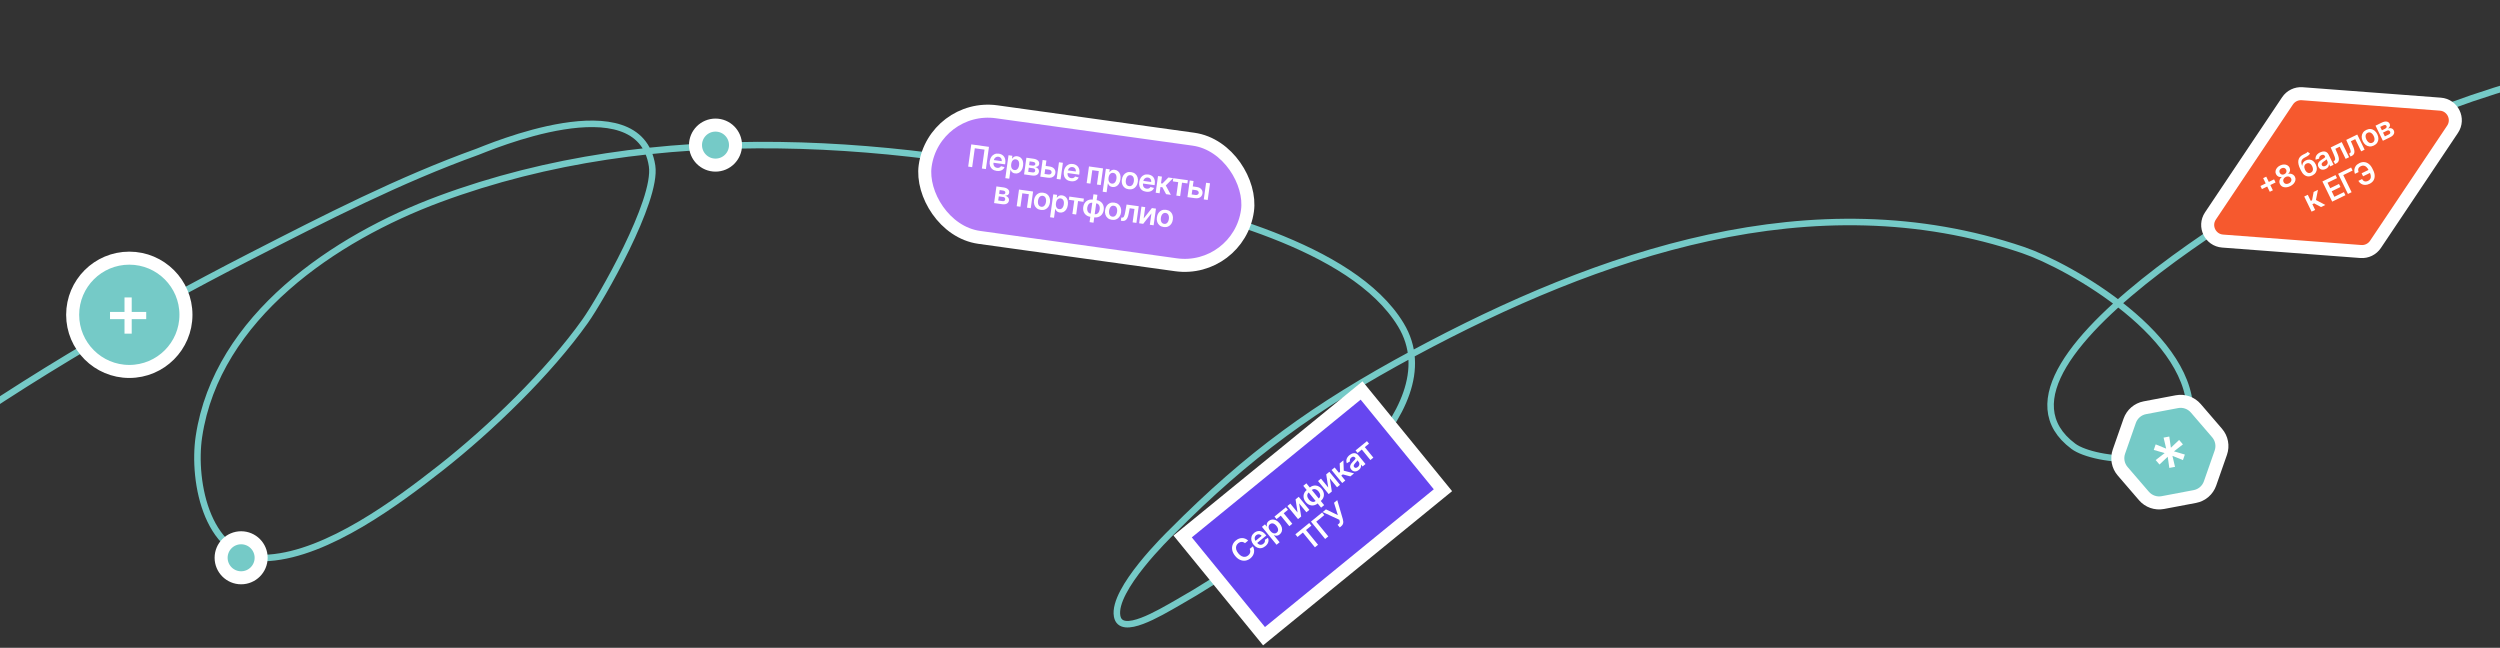 <svg width="768" height="199" viewBox="0 0 768 199" fill="none" xmlns="http://www.w3.org/2000/svg">
<rect x="0" y="0" width="768" height="199" fill="#333333" stroke="none"/>
<path d="M-37.744 153.767C-38.669 154.692 -42.72 160.102 -44.493 159.511C-50.417 157.536 -37.305 149.015 -32.288 145.296C2.085 119.811 39.496 97.925 77.482 78.458C100.056 66.888 122.753 55.254 146.617 46.654C149.369 45.662 196.434 25.273 200.318 50.961C201.933 61.641 184.514 91.964 179.785 98.631C168.594 114.411 150.563 131.832 135.418 143.717C122.093 154.173 100.832 170.058 82.651 171.356C63.742 172.707 59.016 148.059 61.113 134.096C66.633 97.351 102.941 73.049 134.987 61.156C201.649 36.416 276.955 42.515 344.763 58.858C368.517 64.584 415.371 75.076 430.339 99.78C446.722 126.818 398.706 159.91 382.669 171.715C376.003 176.623 368.976 181.053 361.778 185.14C356.255 188.277 344.335 195.551 343.184 189.304C341.675 181.114 359.075 164.301 359.911 163.459C383.435 139.774 403.873 124.851 434.36 108.467C490.997 78.028 557.018 54.975 621.45 76.806C635.795 81.667 674.793 103.769 672.709 128.497C671.309 145.107 643.313 141.849 636.957 137.112C601.147 110.423 713.405 50.156 724.543 44.644C798.109 8.237 876.579 10.137 956 1.281" stroke="#75CAC7" stroke-width="2" stroke-linecap="round"/>
<circle cx="39.722" cy="96.707" r="17.402" fill="#75CAC7" stroke="white" stroke-width="4"/>
<path d="M38.248 102.497V91.375H40.461V102.497H38.248ZM33.797 98.039V95.826H44.919V98.039H33.797Z" fill="white"/>
<circle cx="74.076" cy="171.35" r="6.147" fill="#75CAC7" stroke="white" stroke-width="4"/>
<circle cx="219.803" cy="44.576" r="6.147" fill="#75CAC7" stroke="white" stroke-width="4"/>
<rect x="286.897" y="31.657" width="99.966" height="38.95" rx="19.475" transform="rotate(7.927 286.897 31.657)" fill="#B37BF8"/>
<path d="M303.814 45.112L302.863 51.94L301.636 51.769L302.444 45.968L299.457 45.552L298.649 51.353L297.422 51.182L298.373 44.355L303.814 45.112ZM306.166 52.502C305.653 52.43 305.224 52.262 304.881 51.996C304.54 51.729 304.296 51.385 304.151 50.964C304.006 50.54 303.971 50.061 304.046 49.525C304.119 48.998 304.283 48.55 304.539 48.18C304.797 47.808 305.122 47.536 305.515 47.364C305.909 47.19 306.35 47.137 306.839 47.206C307.155 47.249 307.445 47.342 307.711 47.483C307.98 47.623 308.207 47.813 308.393 48.054C308.581 48.295 308.715 48.588 308.794 48.932C308.873 49.274 308.882 49.669 308.819 50.118L308.768 50.488L304.571 49.904L304.684 49.09L307.724 49.514C307.754 49.282 307.733 49.07 307.66 48.876C307.588 48.68 307.471 48.518 307.31 48.389C307.151 48.261 306.956 48.18 306.725 48.148C306.478 48.114 306.253 48.143 306.05 48.237C305.847 48.329 305.679 48.465 305.548 48.643C305.419 48.82 305.338 49.023 305.304 49.252L305.205 49.962C305.163 50.259 305.182 50.523 305.261 50.751C305.341 50.977 305.471 51.161 305.65 51.301C305.83 51.44 306.052 51.527 306.314 51.564C306.489 51.588 306.652 51.586 306.801 51.557C306.95 51.525 307.084 51.468 307.202 51.385C307.32 51.302 307.416 51.192 307.489 51.054L308.598 51.338C308.486 51.626 308.314 51.867 308.083 52.062C307.855 52.254 307.577 52.39 307.251 52.469C306.926 52.546 306.564 52.557 306.166 52.502ZM308.835 54.729L309.815 47.688L311.002 47.853L310.884 48.7L310.954 48.71C311.034 48.594 311.14 48.474 311.273 48.35C311.406 48.223 311.576 48.123 311.784 48.05C311.991 47.975 312.245 47.958 312.545 48C312.941 48.055 313.283 48.206 313.573 48.452C313.865 48.697 314.077 49.029 314.209 49.448C314.343 49.866 314.371 50.359 314.292 50.928C314.214 51.49 314.055 51.955 313.816 52.323C313.576 52.691 313.283 52.956 312.937 53.118C312.59 53.281 312.216 53.334 311.814 53.278C311.52 53.237 311.284 53.154 311.104 53.029C310.924 52.905 310.785 52.765 310.686 52.611C310.59 52.455 310.519 52.31 310.472 52.177L310.422 52.17L310.042 54.897L308.835 54.729ZM310.642 50.413C310.596 50.744 310.603 51.041 310.661 51.303C310.722 51.565 310.832 51.778 310.99 51.943C311.151 52.106 311.359 52.205 311.615 52.241C311.881 52.278 312.115 52.238 312.314 52.121C312.515 52.001 312.678 51.823 312.803 51.587C312.932 51.349 313.018 51.07 313.063 50.75C313.107 50.432 313.101 50.144 313.044 49.884C312.987 49.625 312.878 49.413 312.718 49.248C312.557 49.082 312.343 48.981 312.074 48.944C311.816 48.908 311.588 48.945 311.389 49.056C311.19 49.166 311.027 49.337 310.899 49.569C310.774 49.8 310.689 50.082 310.642 50.413ZM314.594 53.573L315.307 48.453L317.457 48.752C318.064 48.837 318.526 49.024 318.844 49.316C319.163 49.607 319.293 49.969 319.233 50.403C319.193 50.689 319.06 50.91 318.835 51.064C318.612 51.217 318.325 51.3 317.974 51.315C318.24 51.375 318.466 51.475 318.652 51.617C318.841 51.758 318.98 51.93 319.07 52.13C319.16 52.331 319.188 52.551 319.155 52.791C319.116 53.073 319.007 53.309 318.829 53.497C318.653 53.683 318.417 53.814 318.118 53.891C317.822 53.965 317.474 53.974 317.074 53.919L314.594 53.573ZM315.857 52.78L317.207 52.968C317.429 52.999 317.611 52.971 317.752 52.885C317.893 52.795 317.977 52.66 318.002 52.478C318.032 52.267 317.991 52.092 317.881 51.955C317.772 51.815 317.606 51.729 317.384 51.698L316.033 51.51L315.857 52.78ZM316.142 50.73L317.185 50.876C317.35 50.898 317.494 50.895 317.619 50.864C317.743 50.832 317.843 50.777 317.917 50.699C317.992 50.618 318.037 50.517 318.054 50.395C318.079 50.219 318.026 50.072 317.895 49.951C317.767 49.832 317.576 49.754 317.323 49.719L316.303 49.577L316.142 50.73ZM320.879 50.928L322.389 51.138C323.043 51.229 323.526 51.458 323.84 51.826C324.153 52.194 324.275 52.635 324.206 53.151C324.157 53.486 324.033 53.773 323.835 54.01C323.639 54.248 323.377 54.42 323.049 54.526C322.724 54.63 322.344 54.652 321.909 54.592L319.582 54.268L320.295 49.147L321.458 49.309L320.883 53.44L322.046 53.602C322.309 53.638 322.534 53.601 322.721 53.492C322.909 53.38 323.017 53.218 323.047 53.007C323.078 52.785 323.018 52.592 322.869 52.428C322.72 52.265 322.514 52.165 322.252 52.128L320.741 51.918L320.879 50.928ZM324.602 54.967L325.315 49.846L326.522 50.014L325.809 55.135L324.602 54.967ZM328.931 55.671C328.417 55.6 327.989 55.431 327.645 55.166C327.304 54.899 327.061 54.555 326.916 54.133C326.771 53.71 326.735 53.23 326.81 52.695C326.883 52.168 327.048 51.72 327.303 51.35C327.561 50.978 327.887 50.706 328.28 50.534C328.673 50.36 329.115 50.307 329.604 50.375C329.919 50.419 330.21 50.512 330.476 50.653C330.744 50.792 330.971 50.983 331.157 51.224C331.346 51.465 331.479 51.758 331.558 52.102C331.638 52.444 331.646 52.839 331.584 53.288L331.532 53.658L327.335 53.074L327.448 52.26L330.488 52.684C330.518 52.452 330.497 52.24 330.424 52.046C330.352 51.85 330.235 51.688 330.074 51.559C329.915 51.43 329.72 51.35 329.489 51.318C329.243 51.283 329.018 51.313 328.814 51.407C328.611 51.499 328.444 51.634 328.312 51.813C328.184 51.99 328.102 52.193 328.068 52.421L327.969 53.132C327.928 53.429 327.947 53.692 328.026 53.921C328.105 54.147 328.235 54.331 328.415 54.471C328.595 54.61 328.816 54.697 329.078 54.734C329.254 54.758 329.416 54.756 329.565 54.727C329.714 54.695 329.848 54.638 329.966 54.555C330.084 54.471 330.18 54.361 330.254 54.224L331.363 54.508C331.25 54.796 331.078 55.037 330.847 55.231C330.619 55.424 330.342 55.56 330.016 55.639C329.69 55.716 329.328 55.727 328.931 55.671ZM333.82 56.25L334.533 51.13L338.857 51.732L338.144 56.852L336.98 56.69L337.555 52.56L335.549 52.28L334.973 56.411L333.82 56.25ZM338.742 58.893L339.722 51.852L340.909 52.018L340.791 52.864L340.861 52.874C340.941 52.758 341.047 52.638 341.18 52.514C341.313 52.388 341.483 52.288 341.69 52.215C341.898 52.139 342.152 52.123 342.452 52.164C342.847 52.219 343.19 52.37 343.479 52.617C343.772 52.861 343.984 53.193 344.116 53.613C344.25 54.03 344.278 54.523 344.198 55.092C344.12 55.655 343.961 56.12 343.722 56.487C343.483 56.855 343.19 57.12 342.843 57.282C342.497 57.445 342.122 57.498 341.72 57.442C341.427 57.401 341.19 57.318 341.011 57.194C340.831 57.069 340.692 56.929 340.593 56.775C340.497 56.619 340.425 56.474 340.378 56.341L340.328 56.334L339.949 59.061L338.742 58.893ZM340.549 54.577C340.503 54.908 340.509 55.205 340.568 55.467C340.629 55.729 340.738 55.943 340.897 56.107C341.058 56.27 341.266 56.37 341.521 56.405C341.788 56.442 342.021 56.402 342.221 56.285C342.421 56.166 342.584 55.988 342.71 55.752C342.838 55.514 342.925 55.234 342.969 54.914C343.014 54.596 343.007 54.308 342.95 54.049C342.894 53.789 342.785 53.577 342.625 53.412C342.464 53.247 342.249 53.145 341.98 53.108C341.723 53.072 341.494 53.109 341.295 53.22C341.096 53.331 340.933 53.502 340.806 53.733C340.681 53.965 340.595 54.246 340.549 54.577ZM346.72 58.148C346.22 58.079 345.802 57.908 345.466 57.637C345.13 57.366 344.889 57.019 344.741 56.595C344.596 56.172 344.561 55.696 344.635 55.167C344.708 54.638 344.873 54.188 345.128 53.818C345.386 53.449 345.713 53.179 346.111 53.01C346.508 52.841 346.957 52.792 347.457 52.861C347.957 52.931 348.375 53.101 348.711 53.372C349.047 53.644 349.287 53.992 349.432 54.417C349.579 54.843 349.615 55.321 349.542 55.85C349.468 56.379 349.302 56.827 349.045 57.194C348.79 57.562 348.464 57.831 348.066 57.999C347.669 58.169 347.22 58.218 346.72 58.148ZM346.862 57.183C347.133 57.22 347.37 57.178 347.573 57.054C347.776 56.928 347.94 56.745 348.064 56.504C348.19 56.263 348.275 55.987 348.319 55.676C348.362 55.363 348.356 55.073 348.3 54.807C348.247 54.539 348.14 54.317 347.979 54.14C347.817 53.964 347.601 53.857 347.33 53.819C347.052 53.78 346.811 53.824 346.605 53.949C346.402 54.075 346.237 54.259 346.11 54.502C345.986 54.743 345.902 55.02 345.858 55.334C345.815 55.645 345.82 55.933 345.874 56.199C345.93 56.465 346.038 56.686 346.199 56.863C346.363 57.037 346.584 57.144 346.862 57.183ZM352.09 58.896C351.576 58.825 351.148 58.656 350.804 58.391C350.463 58.124 350.22 57.779 350.075 57.358C349.93 56.935 349.894 56.455 349.969 55.92C350.042 55.393 350.207 54.945 350.462 54.575C350.72 54.203 351.046 53.931 351.439 53.759C351.832 53.585 352.274 53.532 352.762 53.6C353.078 53.644 353.369 53.737 353.635 53.878C353.903 54.017 354.13 54.208 354.316 54.449C354.505 54.69 354.638 54.983 354.717 55.327C354.797 55.669 354.805 56.064 354.742 56.513L354.691 56.883L350.494 56.299L350.607 55.485L353.647 55.908C353.677 55.677 353.656 55.465 353.583 55.271C353.511 55.075 353.394 54.913 353.233 54.784C353.074 54.655 352.879 54.575 352.648 54.543C352.402 54.508 352.177 54.538 351.973 54.632C351.77 54.724 351.603 54.859 351.471 55.038C351.343 55.215 351.261 55.418 351.227 55.646L351.128 56.356C351.087 56.654 351.106 56.917 351.185 57.146C351.264 57.372 351.394 57.556 351.574 57.696C351.754 57.834 351.975 57.922 352.237 57.958C352.413 57.983 352.575 57.98 352.724 57.951C352.873 57.92 353.007 57.863 353.125 57.78C353.243 57.696 353.339 57.586 353.413 57.449L354.522 57.733C354.409 58.021 354.237 58.262 354.006 58.456C353.778 58.649 353.501 58.785 353.175 58.864C352.849 58.941 352.487 58.952 352.09 58.896ZM355.026 59.203L355.739 54.083L356.946 54.251L356.658 56.318L357.098 56.379L358.926 54.526L360.379 54.729L358.132 56.978L359.686 59.852L358.226 59.649L357.091 57.523L356.501 57.441L356.233 59.371L355.026 59.203ZM360.29 55.726L360.428 54.736L364.908 55.359L364.771 56.349L363.114 56.119L362.539 60.249L361.372 60.087L361.947 55.956L360.29 55.726ZM366.078 57.221L367.589 57.432C368.242 57.523 368.725 57.752 369.039 58.12C369.353 58.487 369.475 58.929 369.405 59.445C369.356 59.78 369.232 60.067 369.034 60.304C368.838 60.542 368.576 60.714 368.248 60.82C367.924 60.924 367.543 60.946 367.108 60.885L364.781 60.561L365.494 55.441L366.657 55.603L366.082 59.733L367.246 59.895C367.508 59.932 367.733 59.895 367.92 59.785C368.108 59.673 368.217 59.512 368.246 59.301C368.277 59.078 368.218 58.886 368.068 58.722C367.919 58.558 367.713 58.458 367.451 58.422L365.941 58.212L366.078 57.221ZM369.801 61.261L370.514 56.14L371.721 56.308L371.008 61.428L369.801 61.261ZM305.386 62.387L306.099 57.267L308.249 57.566C308.856 57.651 309.318 57.839 309.635 58.13C309.955 58.421 310.084 58.783 310.024 59.217C309.984 59.504 309.851 59.724 309.626 59.879C309.403 60.031 309.116 60.114 308.765 60.129C309.031 60.189 309.257 60.289 309.444 60.431C309.632 60.573 309.772 60.744 309.862 60.944C309.951 61.145 309.98 61.365 309.946 61.605C309.907 61.888 309.798 62.123 309.62 62.311C309.445 62.497 309.208 62.628 308.91 62.705C308.614 62.779 308.266 62.788 307.866 62.733L305.386 62.387ZM306.648 61.595L307.998 61.783C308.22 61.813 308.402 61.786 308.543 61.699C308.685 61.61 308.768 61.474 308.794 61.292C308.823 61.081 308.783 60.906 308.673 60.769C308.563 60.629 308.397 60.543 308.175 60.513L306.825 60.325L306.648 61.595ZM306.933 59.544L307.977 59.69C308.141 59.713 308.286 59.709 308.41 59.679C308.535 59.646 308.634 59.591 308.708 59.513C308.783 59.433 308.829 59.331 308.846 59.209C308.87 59.034 308.817 58.886 308.687 58.766C308.558 58.646 308.368 58.568 308.114 58.533L307.094 58.391L306.933 59.544ZM312.326 63.354L313.039 58.233L317.363 58.835L316.65 63.956L315.486 63.794L316.062 59.663L314.055 59.384L313.48 63.514L312.326 63.354ZM319.735 64.487C319.235 64.418 318.817 64.247 318.481 63.976C318.145 63.705 317.903 63.358 317.756 62.934C317.611 62.511 317.575 62.034 317.649 61.505C317.723 60.977 317.887 60.527 318.143 60.157C318.4 59.788 318.728 59.518 319.125 59.349C319.522 59.18 319.971 59.131 320.471 59.2C320.971 59.27 321.389 59.44 321.725 59.711C322.061 59.982 322.302 60.331 322.446 60.756C322.593 61.182 322.63 61.66 322.556 62.189C322.482 62.718 322.317 63.166 322.06 63.533C321.805 63.901 321.478 64.169 321.081 64.338C320.684 64.507 320.235 64.557 319.735 64.487ZM319.876 63.522C320.147 63.559 320.384 63.516 320.587 63.393C320.791 63.267 320.954 63.084 321.079 62.843C321.205 62.602 321.29 62.326 321.333 62.015C321.377 61.702 321.371 61.412 321.315 61.146C321.262 60.878 321.154 60.656 320.993 60.479C320.832 60.303 320.616 60.196 320.345 60.158C320.067 60.119 319.825 60.163 319.62 60.288C319.416 60.414 319.251 60.598 319.125 60.841C319 61.082 318.917 61.359 318.873 61.672C318.83 61.984 318.835 62.272 318.888 62.538C318.944 62.804 319.053 63.025 319.214 63.202C319.378 63.376 319.598 63.483 319.876 63.522ZM322.584 66.74L323.564 59.699L324.751 59.864L324.633 60.711L324.703 60.721C324.783 60.605 324.889 60.485 325.022 60.361C325.155 60.234 325.325 60.134 325.532 60.061C325.74 59.986 325.994 59.969 326.294 60.011C326.689 60.066 327.032 60.217 327.322 60.463C327.614 60.708 327.826 61.04 327.958 61.459C328.092 61.877 328.12 62.37 328.041 62.939C327.962 63.501 327.803 63.966 327.564 64.334C327.325 64.701 327.032 64.966 326.686 65.129C326.339 65.291 325.964 65.345 325.562 65.289C325.269 65.248 325.032 65.165 324.853 65.04C324.673 64.915 324.534 64.776 324.435 64.622C324.339 64.466 324.267 64.321 324.22 64.188L324.17 64.181L323.791 66.908L322.584 66.74ZM324.391 62.424C324.345 62.755 324.351 63.052 324.41 63.313C324.471 63.576 324.58 63.789 324.739 63.954C324.9 64.117 325.108 64.216 325.363 64.252C325.63 64.289 325.863 64.249 326.063 64.132C326.263 64.012 326.426 63.834 326.552 63.598C326.68 63.36 326.767 63.081 326.811 62.761C326.856 62.443 326.849 62.154 326.793 61.895C326.736 61.636 326.627 61.423 326.467 61.258C326.306 61.093 326.091 60.992 325.822 60.955C325.565 60.919 325.336 60.956 325.137 61.067C324.939 61.177 324.775 61.348 324.648 61.58C324.523 61.811 324.437 62.093 324.391 62.424ZM328.354 61.375L328.492 60.385L332.972 61.009L332.834 61.999L331.177 61.768L330.602 65.899L329.435 65.736L330.011 61.606L328.354 61.375ZM334.715 68.245L335.908 59.678L337.118 59.846L335.925 68.414L334.715 68.245ZM334.943 66.605C334.568 66.553 334.233 66.442 333.94 66.272C333.646 66.102 333.402 65.884 333.208 65.619C333.016 65.355 332.88 65.052 332.801 64.713C332.724 64.371 332.713 64.004 332.767 63.611C332.822 63.217 332.933 62.867 333.101 62.559C333.27 62.252 333.484 61.998 333.741 61.795C334 61.592 334.294 61.448 334.623 61.364C334.952 61.281 335.304 61.266 335.679 61.318L335.936 61.354L335.2 66.641L334.943 66.605ZM335.079 65.632L335.229 65.653L335.694 62.312L335.544 62.291C335.331 62.262 335.135 62.28 334.959 62.346C334.784 62.41 334.631 62.512 334.498 62.652C334.368 62.79 334.26 62.956 334.174 63.151C334.09 63.343 334.033 63.553 334.001 63.782C333.958 64.087 333.97 64.373 334.034 64.64C334.099 64.905 334.218 65.127 334.39 65.305C334.565 65.483 334.794 65.592 335.079 65.632ZM336.153 66.774L335.897 66.738L336.633 61.451L336.89 61.486C337.265 61.539 337.6 61.65 337.893 61.82C338.187 61.99 338.429 62.208 338.621 62.475C338.815 62.74 338.951 63.043 339.028 63.385C339.107 63.727 339.119 64.094 339.065 64.487C339.01 64.881 338.898 65.231 338.728 65.538C338.561 65.844 338.348 66.097 338.089 66.299C337.832 66.501 337.539 66.644 337.21 66.727C336.881 66.81 336.529 66.826 336.153 66.774ZM336.289 65.8C336.505 65.83 336.699 65.813 336.874 65.749C337.048 65.685 337.2 65.584 337.331 65.446C337.463 65.308 337.571 65.143 337.654 64.95C337.738 64.756 337.796 64.544 337.828 64.315C337.87 64.011 337.86 63.725 337.798 63.458C337.735 63.191 337.617 62.968 337.442 62.79C337.27 62.61 337.041 62.5 336.754 62.46L336.604 62.439L336.139 65.779L336.289 65.8ZM341.573 67.528C341.073 67.459 340.655 67.288 340.319 67.017C339.983 66.746 339.742 66.399 339.594 65.975C339.449 65.552 339.414 65.075 339.487 64.546C339.561 64.017 339.726 63.568 339.981 63.198C340.239 62.828 340.566 62.559 340.964 62.39C341.361 62.221 341.81 62.172 342.31 62.241C342.81 62.311 343.228 62.481 343.564 62.752C343.9 63.023 344.14 63.372 344.285 63.797C344.432 64.223 344.468 64.701 344.395 65.23C344.321 65.759 344.155 66.207 343.898 66.574C343.643 66.942 343.317 67.21 342.919 67.379C342.522 67.548 342.073 67.598 341.573 67.528ZM341.715 66.562C341.986 66.6 342.223 66.557 342.426 66.434C342.629 66.308 342.793 66.125 342.917 65.884C343.043 65.643 343.128 65.367 343.172 65.056C343.215 64.743 343.209 64.453 343.153 64.187C343.1 63.919 342.993 63.697 342.832 63.52C342.67 63.344 342.454 63.237 342.183 63.199C341.905 63.16 341.664 63.203 341.458 63.329C341.255 63.455 341.09 63.639 340.963 63.882C340.839 64.123 340.755 64.4 340.711 64.713C340.668 65.025 340.673 65.313 340.727 65.579C340.783 65.845 340.891 66.066 341.052 66.243C341.216 66.417 341.437 66.524 341.715 66.562ZM344.336 67.811L344.468 66.817L344.645 66.841C344.778 66.86 344.894 66.846 344.994 66.798C345.093 66.751 345.183 66.661 345.262 66.53C345.342 66.396 345.415 66.211 345.482 65.976C345.549 65.74 345.614 65.445 345.677 65.089L346.083 62.834L349.816 63.354L349.103 68.475L347.937 68.312L348.512 64.182L347.042 63.977L346.732 65.616C346.652 66.04 346.553 66.404 346.434 66.707C346.317 67.007 346.177 67.249 346.013 67.433C345.852 67.617 345.663 67.744 345.447 67.816C345.231 67.886 344.985 67.901 344.71 67.863L344.336 67.811ZM351.334 67.12L353.87 63.919L355.11 64.091L354.397 69.212L353.23 69.049L353.716 65.559L351.186 68.765L349.943 68.592L350.656 63.471L351.819 63.633L351.334 67.12ZM357.48 69.743C356.98 69.674 356.562 69.503 356.226 69.232C355.89 68.961 355.648 68.614 355.501 68.19C355.356 67.766 355.321 67.29 355.394 66.761C355.468 66.232 355.632 65.783 355.888 65.413C356.145 65.043 356.473 64.774 356.87 64.605C357.268 64.436 357.716 64.386 358.216 64.456C358.716 64.526 359.134 64.696 359.471 64.967C359.807 65.238 360.047 65.587 360.192 66.012C360.338 66.438 360.375 66.916 360.301 67.445C360.228 67.974 360.062 68.422 359.805 68.789C359.55 69.157 359.224 69.425 358.826 69.594C358.429 69.763 357.98 69.813 357.48 69.743ZM357.621 68.777C357.893 68.815 358.13 68.772 358.333 68.649C358.536 68.523 358.7 68.34 358.824 68.099C358.95 67.858 359.035 67.582 359.078 67.271C359.122 66.958 359.116 66.668 359.06 66.402C359.007 66.134 358.899 65.912 358.738 65.735C358.577 65.559 358.361 65.451 358.09 65.414C357.812 65.375 357.57 65.418 357.365 65.544C357.162 65.67 356.997 65.854 356.87 66.097C356.746 66.338 356.662 66.615 356.618 66.928C356.575 67.24 356.58 67.528 356.634 67.794C356.689 68.06 356.798 68.281 356.959 68.457C357.123 68.632 357.344 68.739 357.621 68.777Z" fill="white"/>
<rect x="286.897" y="31.657" width="99.966" height="38.95" rx="19.475" transform="rotate(7.927 286.897 31.657)" stroke="white" stroke-width="4"/>
<path d="M679.044 66.348C676.929 69.505 679.003 73.77 682.792 74.057L725.244 77.267C727.027 77.402 728.745 76.566 729.741 75.08L753.431 39.708C755.545 36.551 753.471 32.286 749.682 31.999L707.231 28.789C705.447 28.654 703.729 29.49 702.734 30.976L679.044 66.348Z" fill="#F6592E" stroke="white" stroke-width="4"/>
<path d="M697.277 58.918L695.24 54.729L696.19 54.267L698.227 58.456L697.277 58.918ZM694.87 58.087L694.408 57.136L698.597 55.099L699.059 56.049L694.87 58.087ZM703.558 57.196C703.108 57.415 702.672 57.534 702.249 57.552C701.829 57.57 701.456 57.495 701.13 57.329C700.806 57.16 700.564 56.907 700.403 56.571C700.274 56.312 700.214 56.045 700.223 55.772C700.232 55.498 700.3 55.24 700.425 55C700.551 54.757 700.725 54.556 700.948 54.398L700.927 54.355C700.574 54.44 700.237 54.403 699.915 54.245C699.595 54.084 699.354 53.835 699.193 53.499C699.036 53.181 698.987 52.854 699.045 52.516C699.102 52.178 699.253 51.862 699.496 51.567C699.738 51.269 700.06 51.023 700.462 50.828C700.859 50.634 701.249 50.535 701.63 50.529C702.013 50.52 702.354 50.597 702.656 50.76C702.959 50.922 703.188 51.162 703.343 51.481C703.506 51.816 703.55 52.16 703.475 52.514C703.401 52.864 703.224 53.151 702.946 53.374L702.967 53.416C703.228 53.339 703.492 53.326 703.757 53.38C704.024 53.43 704.267 53.536 704.488 53.698C704.711 53.859 704.886 54.069 705.013 54.33C705.176 54.665 705.222 55.012 705.153 55.373C705.083 55.731 704.911 56.071 704.638 56.391C704.366 56.71 704.006 56.978 703.558 57.196ZM703.138 56.331C703.37 56.218 703.552 56.08 703.686 55.918C703.818 55.754 703.896 55.576 703.92 55.385C703.944 55.194 703.911 55.002 703.821 54.812C703.723 54.615 703.587 54.465 703.412 54.363C703.239 54.258 703.044 54.204 702.828 54.202C702.615 54.198 702.398 54.25 702.178 54.357C701.956 54.465 701.779 54.605 701.648 54.776C701.517 54.947 701.438 55.134 701.411 55.336C701.386 55.535 701.423 55.734 701.521 55.93C701.611 56.121 701.739 56.266 701.904 56.365C702.069 56.462 702.256 56.51 702.467 56.507C702.68 56.503 702.903 56.444 703.138 56.331ZM701.764 53.507C701.954 53.414 702.103 53.294 702.211 53.147C702.321 52.999 702.385 52.836 702.403 52.657C702.421 52.479 702.387 52.299 702.302 52.118C702.214 51.942 702.096 51.807 701.948 51.714C701.8 51.619 701.634 51.571 701.451 51.57C701.268 51.567 701.08 51.612 700.889 51.706C700.693 51.801 700.538 51.922 700.425 52.069C700.313 52.214 700.249 52.373 700.232 52.549C700.216 52.721 700.252 52.896 700.341 53.072C700.426 53.253 700.543 53.392 700.693 53.489C700.843 53.583 701.011 53.633 701.197 53.64C701.383 53.644 701.573 53.6 701.764 53.507ZM708.89 46.625L709.615 47.148C709.537 47.33 709.427 47.489 709.285 47.623C709.143 47.757 708.963 47.886 708.745 48.013C708.528 48.136 708.266 48.275 707.96 48.431C707.617 48.608 707.366 48.812 707.206 49.042C707.045 49.272 706.968 49.54 706.972 49.847C706.976 50.153 707.053 50.507 707.205 50.91L707.256 50.885C707.263 50.53 707.361 50.214 707.551 49.937C707.741 49.66 708.012 49.435 708.365 49.264C708.751 49.076 709.133 48.998 709.512 49.028C709.892 49.055 710.244 49.192 710.569 49.439C710.895 49.684 711.171 50.039 711.397 50.503C711.629 50.981 711.741 51.44 711.732 51.878C711.723 52.315 711.598 52.708 711.36 53.059C711.123 53.408 710.779 53.693 710.327 53.913C709.877 54.132 709.437 54.224 709.009 54.19C708.582 54.153 708.184 53.986 707.815 53.689C707.447 53.389 707.125 52.956 706.849 52.389L706.646 51.971C706.115 50.877 705.921 49.962 706.067 49.225C706.213 48.488 706.684 47.919 707.48 47.52C707.716 47.4 707.928 47.295 708.117 47.206C708.308 47.116 708.469 47.026 708.6 46.938C708.732 46.849 708.828 46.744 708.89 46.625ZM709.906 53.032C710.13 52.923 710.295 52.771 710.403 52.577C710.51 52.38 710.554 52.154 710.537 51.898C710.522 51.641 710.443 51.366 710.301 51.073C710.16 50.785 709.997 50.561 709.81 50.403C709.622 50.242 709.42 50.148 709.205 50.12C708.989 50.093 708.769 50.134 708.543 50.244C708.373 50.327 708.235 50.431 708.13 50.557C708.024 50.684 707.952 50.828 707.914 50.991C707.876 51.154 707.873 51.332 707.904 51.524C707.935 51.716 708.001 51.922 708.103 52.142C708.316 52.58 708.584 52.88 708.908 53.042C709.23 53.202 709.563 53.199 709.906 53.032ZM714.464 51.905C714.169 52.048 713.878 52.124 713.591 52.134C713.305 52.141 713.043 52.074 712.805 51.933C712.568 51.791 712.376 51.568 712.228 51.263C712.1 51.001 712.043 50.76 712.057 50.541C712.07 50.323 712.136 50.121 712.253 49.937C712.371 49.752 712.522 49.583 712.706 49.429C712.891 49.271 713.091 49.125 713.305 48.991C713.564 48.83 713.773 48.698 713.931 48.593C714.089 48.486 714.195 48.39 714.248 48.305C714.302 48.216 714.303 48.119 714.252 48.014L714.244 47.996C714.133 47.768 713.979 47.624 713.783 47.565C713.587 47.505 713.362 47.538 713.108 47.661C712.839 47.792 712.655 47.954 712.554 48.147C712.456 48.34 712.418 48.529 712.441 48.715L711.348 49.067C711.291 48.746 711.309 48.445 711.403 48.165C711.495 47.883 711.652 47.629 711.875 47.404C712.096 47.176 712.369 46.984 712.694 46.826C712.918 46.717 713.154 46.635 713.401 46.579C713.649 46.524 713.894 46.512 714.136 46.544C714.378 46.573 714.604 46.664 714.815 46.816C715.028 46.967 715.21 47.197 715.36 47.505L716.873 50.617L715.82 51.129L715.509 50.491L715.473 50.508C715.469 50.67 715.434 50.837 715.368 51.008C715.303 51.177 715.196 51.34 715.048 51.497C714.901 51.651 714.706 51.787 714.464 51.905ZM714.357 50.961C714.577 50.854 714.746 50.718 714.866 50.553C714.984 50.386 715.051 50.208 715.067 50.021C715.085 49.832 715.053 49.652 714.969 49.481L714.703 48.933C714.682 48.978 714.637 49.032 714.566 49.097C714.497 49.16 714.416 49.226 714.324 49.293C714.232 49.36 714.14 49.425 714.048 49.487C713.956 49.549 713.876 49.603 713.808 49.648C713.656 49.75 713.527 49.858 713.422 49.971C713.318 50.084 713.25 50.204 713.22 50.331C713.188 50.456 713.207 50.59 713.276 50.731C713.374 50.933 713.521 51.049 713.719 51.081C713.916 51.112 714.129 51.072 714.357 50.961ZM717.313 50.403L716.868 49.504L717.029 49.426C717.15 49.367 717.239 49.29 717.295 49.196C717.351 49.101 717.375 48.977 717.368 48.823C717.36 48.668 717.318 48.473 717.242 48.241C717.166 48.008 717.056 47.726 716.91 47.396L715.991 45.298L719.381 43.649L721.642 48.298L720.582 48.814L718.758 45.063L717.424 45.712L718.079 47.246C718.25 47.642 718.37 47.999 718.439 48.317C718.51 48.632 718.529 48.911 718.495 49.155C718.463 49.397 718.378 49.609 718.238 49.789C718.098 49.967 717.902 50.117 717.652 50.238L717.313 50.403ZM722.083 48.084L721.638 47.185L721.799 47.107C721.92 47.048 722.009 46.971 722.065 46.876C722.121 46.782 722.145 46.657 722.138 46.504C722.13 46.348 722.088 46.154 722.012 45.921C721.936 45.689 721.826 45.407 721.68 45.076L720.761 42.978L724.151 41.33L726.412 45.979L725.352 46.494L723.528 42.744L722.194 43.393L722.849 44.926C723.02 45.323 723.14 45.68 723.209 45.998C723.28 46.313 723.299 46.592 723.265 46.835C723.233 47.078 723.148 47.289 723.008 47.469C722.868 47.647 722.672 47.797 722.422 47.919L722.083 48.084ZM729.246 44.713C728.792 44.934 728.35 45.025 727.92 44.987C727.49 44.949 727.096 44.795 726.737 44.526C726.381 44.255 726.086 43.879 725.853 43.399C725.619 42.919 725.505 42.454 725.511 42.004C725.519 41.554 725.641 41.148 725.877 40.786C726.113 40.424 726.458 40.133 726.912 39.912C727.366 39.691 727.808 39.6 728.238 39.638C728.668 39.676 729.062 39.831 729.419 40.104C729.778 40.376 730.075 40.752 730.308 41.232C730.542 41.712 730.654 42.177 730.645 42.625C730.638 43.073 730.517 43.477 730.281 43.839C730.045 44.201 729.7 44.492 729.246 44.713ZM728.825 43.832C729.071 43.712 729.244 43.545 729.344 43.329C729.443 43.111 729.477 42.868 729.446 42.599C729.416 42.328 729.333 42.052 729.196 41.769C729.057 41.485 728.891 41.248 728.696 41.058C728.503 40.865 728.29 40.74 728.058 40.684C727.826 40.627 727.586 40.658 727.34 40.778C727.088 40.901 726.911 41.071 726.811 41.29C726.712 41.508 726.678 41.753 726.708 42.025C726.739 42.294 726.824 42.571 726.962 42.856C727.099 43.138 727.264 43.375 727.457 43.566C727.651 43.755 727.865 43.879 728.097 43.935C728.33 43.989 728.573 43.955 728.825 43.832ZM732.019 43.252L729.758 38.603L731.71 37.654C732.261 37.386 732.75 37.284 733.175 37.349C733.603 37.413 733.913 37.642 734.104 38.035C734.231 38.296 734.243 38.553 734.142 38.806C734.042 39.057 733.85 39.286 733.567 39.494C733.821 39.395 734.065 39.353 734.299 39.367C734.534 39.379 734.745 39.444 734.932 39.56C735.118 39.677 735.264 39.844 735.37 40.062C735.495 40.318 735.536 40.574 735.493 40.83C735.451 41.082 735.327 41.323 735.122 41.553C734.918 41.779 734.634 41.981 734.271 42.157L732.019 43.252ZM732.625 41.891L733.851 41.295C734.053 41.197 734.188 41.072 734.257 40.921C734.325 40.768 734.319 40.609 734.239 40.444C734.145 40.252 734.015 40.13 733.847 40.077C733.678 40.022 733.492 40.043 733.291 40.141L732.065 40.737L732.625 41.891ZM731.72 40.029L732.668 39.568C732.817 39.496 732.935 39.412 733.021 39.318C733.107 39.221 733.158 39.12 733.177 39.014C733.194 38.906 733.175 38.796 733.121 38.685C733.044 38.526 732.918 38.433 732.742 38.406C732.569 38.378 732.367 38.42 732.137 38.531L731.211 38.982L731.72 40.029ZM710.119 65.021L707.858 60.371L708.954 59.839L709.867 61.715L710.266 61.521L710.752 58.964L712.072 58.323L711.459 61.443L714.351 62.963L713.025 63.608L710.899 62.475L710.363 62.736L711.215 64.488L710.119 65.021ZM716.453 61.941L713.439 55.742L717.47 53.781L717.928 54.723L715.019 56.137L715.838 57.82L718.538 56.507L718.995 57.449L716.295 58.761L717.118 60.454L720.051 59.027L720.509 59.969L716.453 61.941ZM722.262 51.452L722.719 52.393L719.856 53.785L722.413 59.043L721.29 59.589L718.275 53.39L722.262 51.452ZM728.117 51.954L728.566 52.877L725.936 54.156L725.487 53.233L728.117 51.954ZM724.486 55.561L725.615 55.012C725.838 55.378 726.101 55.609 726.405 55.706C726.711 55.801 727.078 55.745 727.506 55.537C727.837 55.376 728.065 55.163 728.19 54.898C728.315 54.63 728.352 54.325 728.303 53.982C728.253 53.639 728.133 53.271 727.942 52.878L727.668 52.315C727.467 51.901 727.241 51.573 726.991 51.33C726.741 51.088 726.472 50.94 726.184 50.888C725.896 50.833 725.595 50.882 725.282 51.034C724.986 51.179 724.77 51.342 724.634 51.525C724.499 51.709 724.429 51.912 724.426 52.136C724.421 52.358 724.466 52.599 724.561 52.86L723.432 53.409C723.276 52.986 723.215 52.568 723.248 52.154C723.282 51.741 723.426 51.358 723.681 51.005C723.935 50.649 724.317 50.347 724.828 50.099C725.346 49.847 725.853 49.748 726.348 49.801C726.845 49.854 727.304 50.048 727.724 50.382C728.146 50.716 728.5 51.178 728.786 51.767L729.066 52.342C729.352 52.931 729.498 53.493 729.503 54.027C729.51 54.558 729.382 55.033 729.122 55.451C728.86 55.868 728.47 56.202 727.952 56.454C727.449 56.699 726.978 56.818 726.539 56.812C726.098 56.804 725.704 56.691 725.356 56.474C725.007 56.254 724.717 55.95 724.486 55.561Z" fill="white"/>
<path d="M682.233 139.061C682.958 136.989 682.523 134.686 681.09 133.022L674.554 125.426C673.121 123.762 670.91 122.988 668.752 123.396L658.905 125.259C656.747 125.667 654.971 127.196 654.246 129.269L650.936 138.728C650.211 140.8 650.647 143.103 652.079 144.767L658.616 152.363C660.048 154.027 662.26 154.801 664.418 154.393L674.264 152.53C676.422 152.122 678.198 150.593 678.923 148.521L682.233 139.061Z" fill="#75CAC7" stroke="white" stroke-width="4"/>
<path d="M666.414 143.747L665.922 140.307L663.395 142.702L662.223 141.333L664.983 139.195L661.633 138.213L662.223 136.511L665.451 137.817L664.652 134.435L666.406 134.103L666.898 137.543L669.425 135.148L670.597 136.517L667.837 138.655L671.187 139.637L670.597 141.34L667.369 140.033L668.168 143.415L666.414 143.747Z" fill="white"/>
<rect x="363.311" y="164.8" width="70.939" height="39.543" transform="rotate(-39.208 363.311 164.8)" fill="#6646F0"/>
<path d="M383.435 166.067L382.46 166.863C382.301 166.726 382.134 166.626 381.959 166.563C381.782 166.499 381.602 166.469 381.42 166.473C381.238 166.477 381.058 166.515 380.88 166.588C380.702 166.657 380.532 166.759 380.368 166.892C380.078 167.129 379.88 167.412 379.775 167.741C379.668 168.068 379.666 168.424 379.767 168.807C379.867 169.189 380.081 169.581 380.409 169.982C380.742 170.391 381.086 170.683 381.442 170.86C381.797 171.033 382.145 171.1 382.483 171.061C382.823 171.019 383.137 170.88 383.425 170.645C383.585 170.514 383.718 170.371 383.823 170.216C383.928 170.058 384.002 169.892 384.046 169.717C384.09 169.542 384.102 169.362 384.079 169.178C384.058 168.992 383.998 168.809 383.9 168.628L384.88 167.838C385.05 168.122 385.165 168.424 385.225 168.746C385.287 169.067 385.29 169.391 385.234 169.721C385.177 170.048 385.057 170.366 384.874 170.675C384.69 170.981 384.439 171.264 384.121 171.524C383.651 171.907 383.143 172.14 382.598 172.223C382.052 172.307 381.505 172.23 380.958 171.993C380.412 171.755 379.904 171.35 379.436 170.776C378.967 170.2 378.672 169.621 378.553 169.038C378.432 168.453 378.467 167.902 378.658 167.384C378.849 166.866 379.178 166.417 379.644 166.037C379.941 165.794 380.252 165.61 380.576 165.485C380.899 165.36 381.227 165.297 381.559 165.296C381.889 165.292 382.214 165.355 382.533 165.483C382.852 165.608 383.152 165.802 383.435 166.067ZM388.71 167.788C388.308 168.116 387.893 168.316 387.465 168.387C387.037 168.455 386.62 168.399 386.212 168.219C385.803 168.037 385.428 167.737 385.086 167.318C384.75 166.906 384.533 166.48 384.435 166.042C384.338 165.6 384.361 165.176 384.502 164.771C384.642 164.364 384.904 164.005 385.286 163.693C385.533 163.491 385.799 163.341 386.083 163.242C386.368 163.14 386.662 163.103 386.965 163.131C387.27 163.157 387.576 163.258 387.881 163.434C388.186 163.609 388.481 163.872 388.768 164.223L389.004 164.512L385.721 167.191L385.201 166.555L387.58 164.614C387.431 164.435 387.26 164.306 387.069 164.227C386.876 164.147 386.678 164.122 386.474 164.153C386.271 164.182 386.08 164.27 385.899 164.417C385.706 164.575 385.575 164.76 385.505 164.973C385.435 165.184 385.42 165.399 385.462 165.617C385.504 165.832 385.597 166.029 385.741 166.21L386.194 166.765C386.384 166.998 386.59 167.164 386.812 167.261C387.031 167.357 387.254 167.386 387.479 167.35C387.703 167.312 387.918 167.21 388.123 167.042C388.26 166.93 388.369 166.81 388.449 166.681C388.528 166.55 388.577 166.413 388.596 166.27C388.615 166.127 388.6 165.982 388.549 165.835L389.512 165.214C389.646 165.493 389.706 165.783 389.691 166.084C389.677 166.383 389.588 166.678 389.425 166.971C389.259 167.262 389.021 167.535 388.71 167.788ZM392.158 167.347L387.664 161.839L388.593 161.082L389.133 161.744L389.188 161.7C389.157 161.562 389.142 161.403 389.141 161.221C389.139 161.037 389.181 160.845 389.269 160.643C389.355 160.44 389.515 160.242 389.75 160.051C390.059 159.798 390.403 159.65 390.781 159.605C391.159 159.557 391.546 159.628 391.943 159.816C392.341 160.002 392.721 160.317 393.084 160.762C393.443 161.202 393.676 161.635 393.783 162.06C393.889 162.486 393.884 162.881 393.768 163.245C393.651 163.61 393.435 163.921 393.121 164.177C392.891 164.364 392.67 164.482 392.456 164.528C392.242 164.575 392.045 164.582 391.865 164.55C391.685 164.514 391.531 164.468 391.401 164.412L391.362 164.444L393.102 166.577L392.158 167.347ZM390.224 163.087C390.436 163.346 390.657 163.543 390.889 163.678C391.123 163.812 391.354 163.877 391.582 163.873C391.811 163.866 392.025 163.781 392.225 163.618C392.434 163.447 392.563 163.249 392.613 163.023C392.662 162.795 392.643 162.555 392.555 162.302C392.468 162.046 392.322 161.793 392.118 161.542C391.915 161.294 391.699 161.102 391.47 160.967C391.242 160.832 391.012 160.767 390.782 160.773C390.552 160.778 390.331 160.867 390.121 161.038C389.919 161.203 389.791 161.396 389.737 161.616C389.683 161.837 389.697 162.073 389.78 162.324C389.865 162.574 390.013 162.828 390.224 163.087ZM392.151 159.469L391.519 158.694L395.024 155.835L395.656 156.609L394.36 157.667L396.996 160.898L396.084 161.643L393.447 158.411L392.151 159.469ZM398.618 157.447L397.997 153.41L398.967 152.619L402.235 156.624L401.322 157.369L399.094 154.639L399.723 158.673L398.751 159.467L395.482 155.461L396.393 154.719L398.618 157.447ZM405.839 155.952L400.371 149.249L401.318 148.477L406.786 155.179L405.839 155.952ZM404.792 154.668C404.498 154.908 404.189 155.078 403.865 155.177C403.541 155.277 403.216 155.308 402.889 155.27C402.565 155.23 402.251 155.124 401.948 154.952C401.645 154.776 401.368 154.534 401.117 154.226C400.866 153.919 400.685 153.599 400.573 153.267C400.464 152.934 400.422 152.604 400.449 152.278C400.476 151.949 400.571 151.636 400.733 151.338C400.896 151.041 401.124 150.772 401.418 150.532L401.619 150.368L404.993 154.505L404.792 154.668ZM404.171 153.907L404.288 153.811L402.156 151.198L402.039 151.294C401.872 151.43 401.753 151.585 401.681 151.76C401.609 151.931 401.58 152.113 401.592 152.306C401.605 152.495 401.653 152.687 401.737 152.883C401.821 153.074 401.936 153.26 402.082 153.439C402.277 153.677 402.494 153.864 402.734 153.998C402.972 154.131 403.215 154.194 403.463 154.189C403.712 154.183 403.948 154.088 404.171 153.907ZM405.739 153.896L405.538 154.06L402.164 149.924L402.364 149.76C402.658 149.52 402.967 149.351 403.292 149.251C403.616 149.152 403.941 149.122 404.267 149.163C404.593 149.201 404.908 149.308 405.21 149.484C405.515 149.658 405.793 149.899 406.044 150.207C406.295 150.515 406.475 150.835 406.585 151.169C406.695 151.499 406.736 151.828 406.707 152.155C406.681 152.481 406.586 152.792 406.424 153.09C406.261 153.388 406.033 153.656 405.739 153.896ZM405.118 153.135C405.286 152.997 405.406 152.843 405.478 152.671C405.55 152.5 405.579 152.319 405.566 152.13C405.556 151.939 405.508 151.748 405.424 151.556C405.338 151.362 405.222 151.176 405.076 150.997C404.882 150.758 404.666 150.571 404.427 150.436C404.189 150.3 403.945 150.235 403.696 150.242C403.447 150.245 403.21 150.338 402.986 150.521L402.868 150.617L405 153.23L405.118 153.135ZM408.036 149.764L407.414 145.727L408.384 144.936L411.652 148.942L410.74 149.686L408.512 146.956L409.141 150.991L408.168 151.784L404.9 147.778L405.81 147.036L408.036 149.764ZM412.328 148.39L409.06 144.384L410.004 143.614L411.323 145.231L411.668 144.95L411.553 142.35L412.69 141.423L412.811 144.6L415.974 145.416L414.832 146.348L412.502 145.733L412.04 146.11L413.272 147.62L412.328 148.39ZM417.434 144.359C417.18 144.566 416.915 144.708 416.638 144.783C416.361 144.856 416.09 144.85 415.826 144.768C415.563 144.684 415.325 144.511 415.111 144.248C414.926 144.022 414.816 143.801 414.779 143.585C414.741 143.369 414.759 143.158 414.831 142.952C414.903 142.745 415.011 142.546 415.155 142.353C415.299 142.157 415.46 141.969 415.638 141.79C415.853 141.574 416.025 141.397 416.156 141.258C416.285 141.118 416.365 141.001 416.397 140.905C416.43 140.806 416.409 140.712 416.335 140.621L416.322 140.606C416.162 140.409 415.98 140.304 415.775 140.292C415.571 140.279 415.359 140.362 415.14 140.541C414.909 140.729 414.766 140.929 414.713 141.141C414.662 141.351 414.668 141.544 414.733 141.719L413.75 142.313C413.621 142.013 413.57 141.716 413.596 141.422C413.621 141.127 413.716 140.844 413.881 140.573C414.044 140.301 414.266 140.051 414.545 139.822C414.738 139.665 414.949 139.531 415.177 139.42C415.405 139.309 415.641 139.241 415.884 139.217C416.126 139.19 416.367 139.227 416.608 139.326C416.85 139.424 417.079 139.606 417.296 139.872L419.483 142.553L418.576 143.293L418.127 142.743L418.096 142.769C418.129 142.927 418.133 143.097 418.108 143.279C418.084 143.459 418.017 143.642 417.909 143.829C417.801 144.012 417.643 144.189 417.434 144.359ZM417.114 143.466C417.303 143.311 417.437 143.139 417.515 142.951C417.592 142.761 417.616 142.573 417.589 142.387C417.563 142.199 417.49 142.032 417.37 141.884L416.985 141.412C416.975 141.46 416.943 141.524 416.889 141.603C416.836 141.681 416.773 141.763 416.699 141.849C416.624 141.936 416.55 142.02 416.474 142.102C416.399 142.183 416.334 142.254 416.278 142.314C416.153 142.448 416.052 142.582 415.977 142.716C415.901 142.851 415.863 142.983 415.862 143.114C415.86 143.243 415.909 143.368 416.008 143.49C416.15 143.664 416.321 143.743 416.52 143.728C416.719 143.713 416.917 143.626 417.114 143.466ZM417.054 139.153L416.422 138.378L419.928 135.519L420.559 136.293L419.263 137.351L421.899 140.582L420.987 141.327L418.35 138.095L417.054 139.153ZM398.598 164.952L397.936 164.141L402.197 160.665L402.859 161.476L401.208 162.823L404.904 167.353L403.944 168.136L400.248 163.606L398.598 164.952ZM406.16 157.432L406.822 158.243L404.354 160.256L408.05 164.786L407.083 165.575L402.725 160.234L406.16 157.432ZM411.579 162.029L410.915 161.215L411.22 160.966C411.357 160.854 411.454 160.742 411.51 160.63C411.566 160.517 411.591 160.402 411.583 160.283C411.578 160.163 411.553 160.039 411.509 159.91L411.433 159.672L406.319 157.302L407.331 156.476L410.993 158.25L409.811 154.453L410.808 153.64L412.52 159.498C412.588 159.755 412.632 160.01 412.652 160.262C412.672 160.513 412.632 160.761 412.534 161.006C412.436 161.248 412.245 161.486 411.959 161.718L411.579 162.029Z" fill="white"/>
<rect x="363.311" y="164.8" width="70.939" height="39.543" transform="rotate(-39.208 363.311 164.8)" stroke="white" stroke-width="4"/>
</svg>
